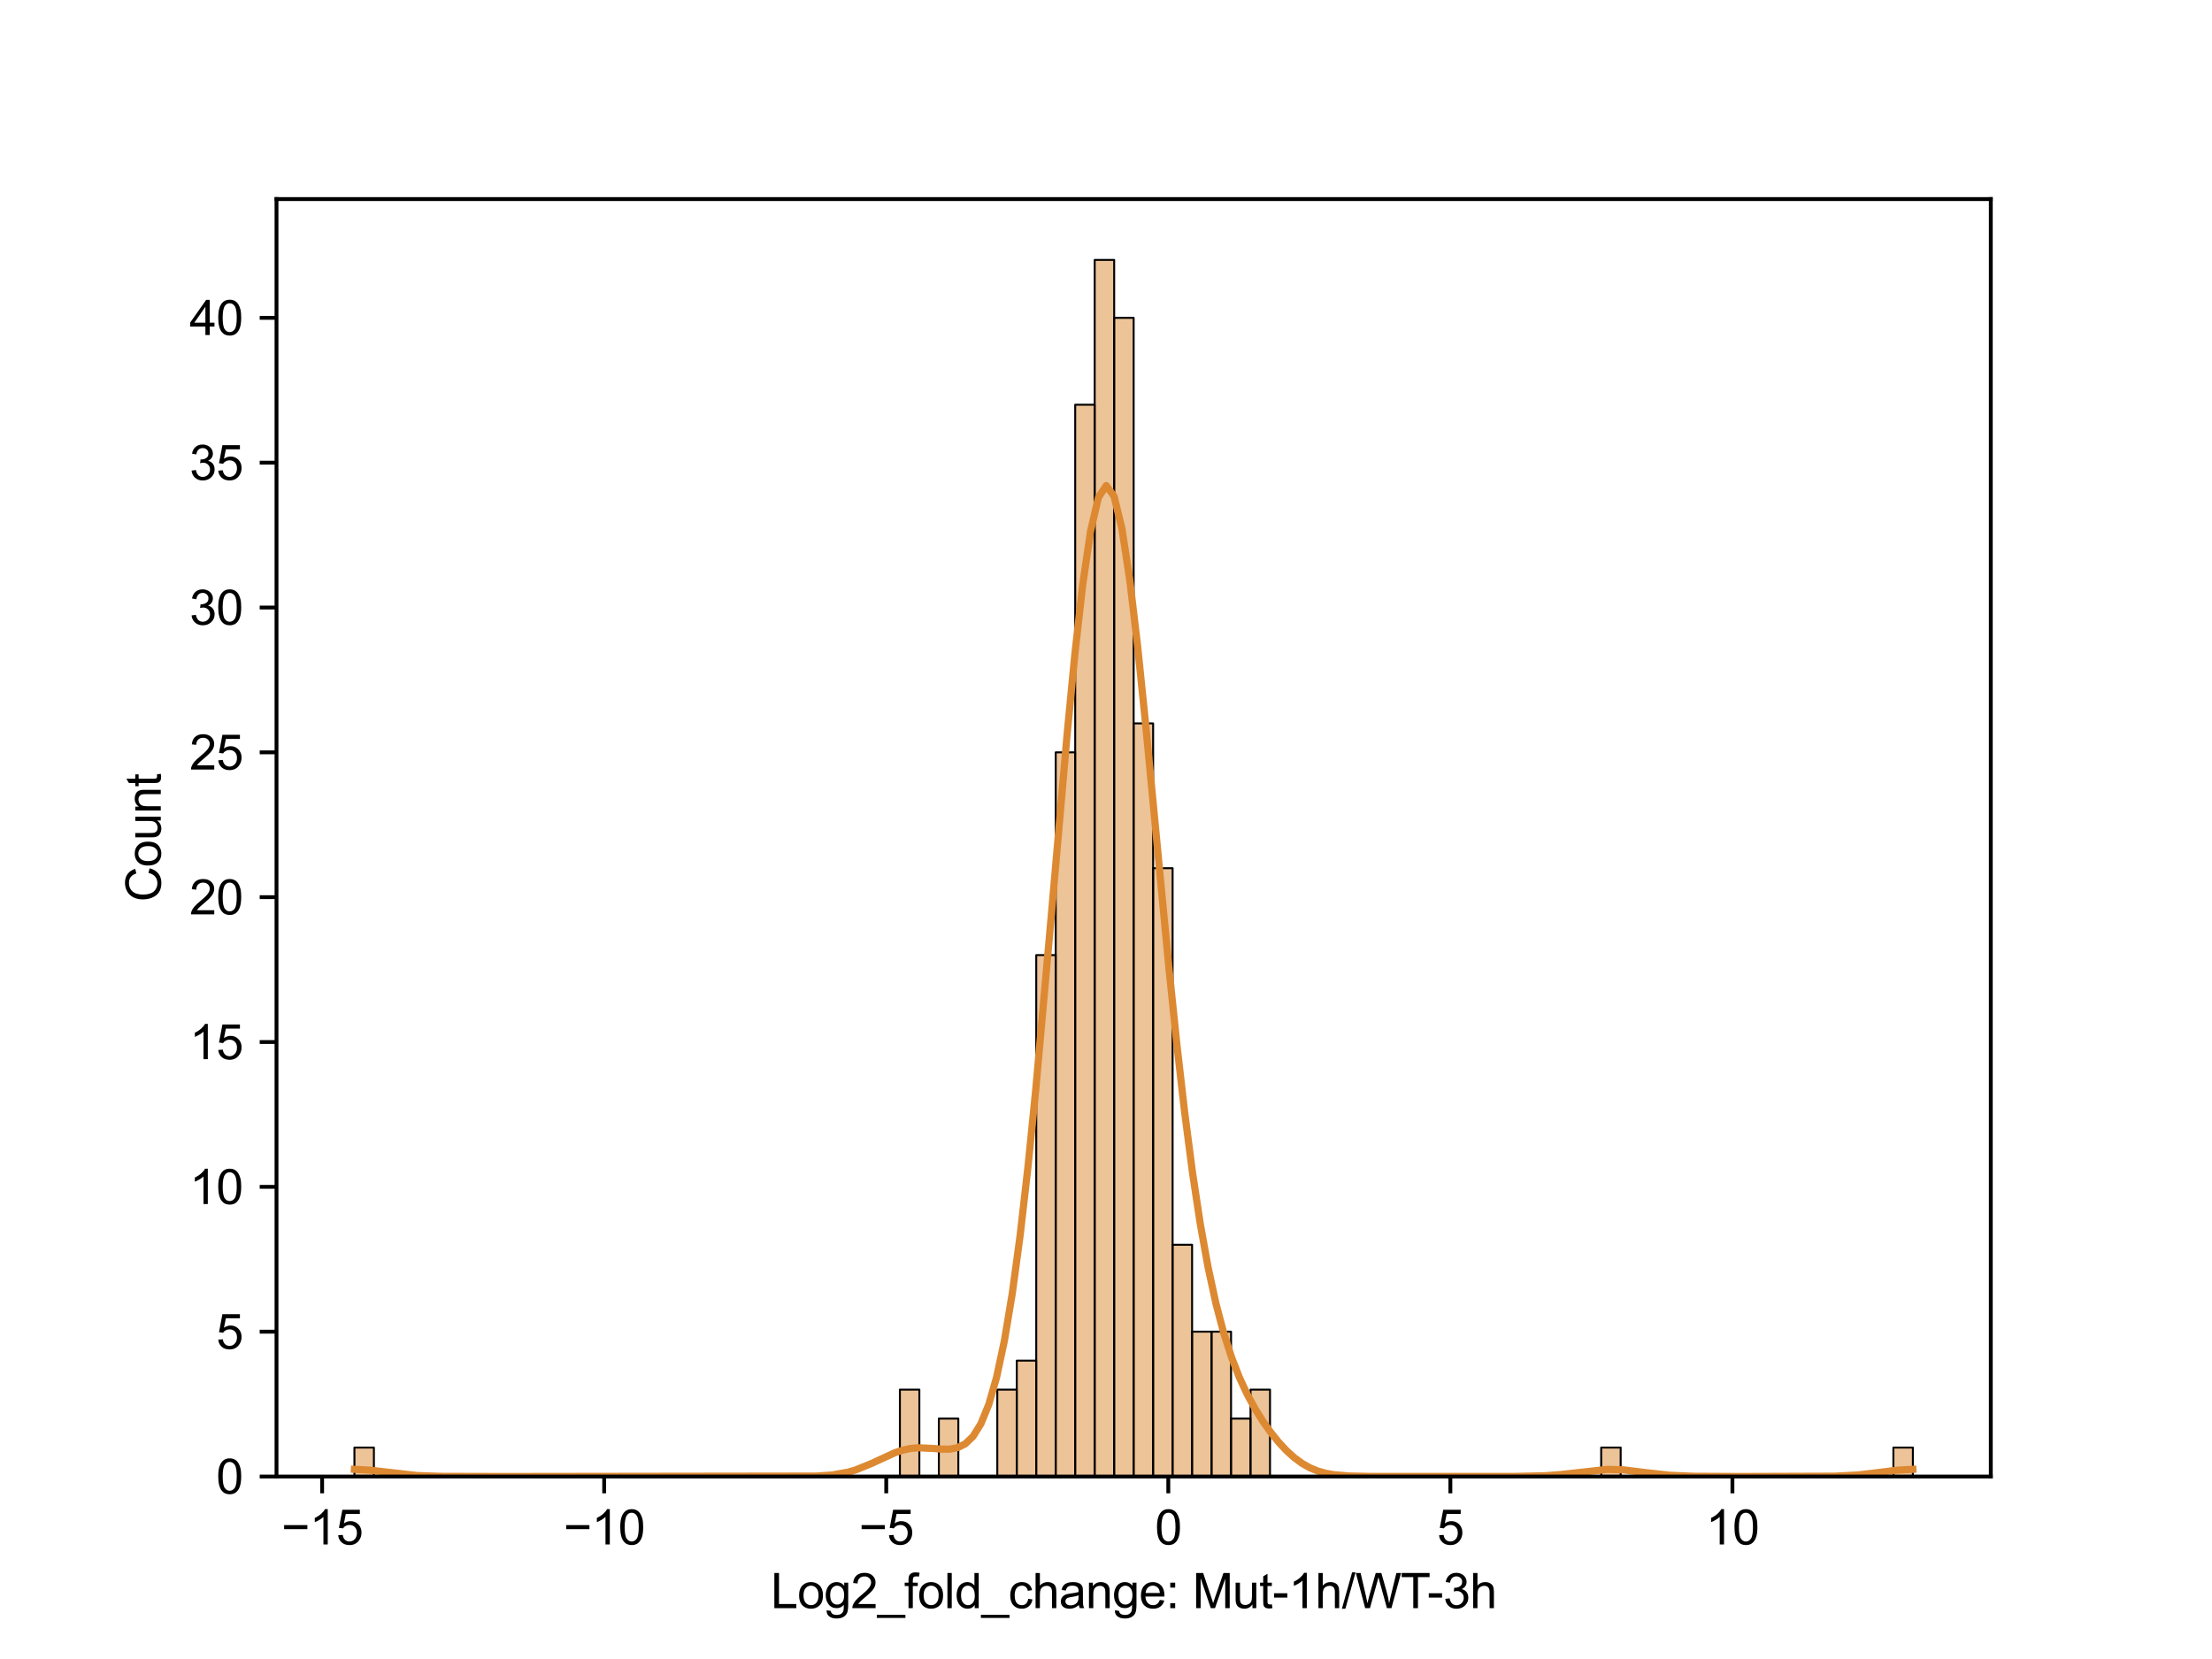 <?xml version="1.0" encoding="utf-8" standalone="no"?>
<!DOCTYPE svg PUBLIC "-//W3C//DTD SVG 1.1//EN"
  "http://www.w3.org/Graphics/SVG/1.1/DTD/svg11.dtd">
<svg xmlns:xlink="http://www.w3.org/1999/xlink" width="460.8pt" height="345.6pt" viewBox="0 0 460.8 345.6" xmlns="http://www.w3.org/2000/svg" version="1.1">
 <defs>
  <style type="text/css">*{stroke-linejoin: round; stroke-linecap: butt}</style>
 </defs>
 <g id="figure_1">
  <g id="patch_1">
   <path d="M 0 345.6 
L 460.8 345.6 
L 460.8 0 
L 0 0 
z
" style="fill: #ffffff"/>
  </g>
  <g id="axes_1">
   <g id="patch_2">
    <path d="M 57.6 307.584 
L 414.72 307.584 
L 414.72 41.472 
L 57.6 41.472 
z
" style="fill: #ffffff"/>
   </g>
   <g id="patch_3">
    <path d="M 73.833 307.584 
L 77.891 307.584 
L 77.891 301.55 
L 73.833 301.55 
z
" clip-path="url(#pa8aa62e152)" style="fill: #dc8932; fill-opacity: 0.5; stroke: #000000; stroke-width: 0.406; stroke-linejoin: miter"/>
   </g>
   <g id="patch_4">
    <path d="M 77.891 307.584 
L 81.949 307.584 
L 81.949 307.584 
L 77.891 307.584 
z
" clip-path="url(#pa8aa62e152)" style="fill: #dc8932; fill-opacity: 0.5; stroke: #000000; stroke-width: 0.406; stroke-linejoin: miter"/>
   </g>
   <g id="patch_5">
    <path d="M 81.949 307.584 
L 86.007 307.584 
L 86.007 307.584 
L 81.949 307.584 
z
" clip-path="url(#pa8aa62e152)" style="fill: #dc8932; fill-opacity: 0.5; stroke: #000000; stroke-width: 0.406; stroke-linejoin: miter"/>
   </g>
   <g id="patch_6">
    <path d="M 86.007 307.584 
L 90.065 307.584 
L 90.065 307.584 
L 86.007 307.584 
z
" clip-path="url(#pa8aa62e152)" style="fill: #dc8932; fill-opacity: 0.5; stroke: #000000; stroke-width: 0.406; stroke-linejoin: miter"/>
   </g>
   <g id="patch_7">
    <path d="M 90.065 307.584 
L 94.124 307.584 
L 94.124 307.584 
L 90.065 307.584 
z
" clip-path="url(#pa8aa62e152)" style="fill: #dc8932; fill-opacity: 0.5; stroke: #000000; stroke-width: 0.406; stroke-linejoin: miter"/>
   </g>
   <g id="patch_8">
    <path d="M 94.124 307.584 
L 98.182 307.584 
L 98.182 307.584 
L 94.124 307.584 
z
" clip-path="url(#pa8aa62e152)" style="fill: #dc8932; fill-opacity: 0.5; stroke: #000000; stroke-width: 0.406; stroke-linejoin: miter"/>
   </g>
   <g id="patch_9">
    <path d="M 98.182 307.584 
L 102.24 307.584 
L 102.24 307.584 
L 98.182 307.584 
z
" clip-path="url(#pa8aa62e152)" style="fill: #dc8932; fill-opacity: 0.5; stroke: #000000; stroke-width: 0.406; stroke-linejoin: miter"/>
   </g>
   <g id="patch_10">
    <path d="M 102.24 307.584 
L 106.298 307.584 
L 106.298 307.584 
L 102.24 307.584 
z
" clip-path="url(#pa8aa62e152)" style="fill: #dc8932; fill-opacity: 0.5; stroke: #000000; stroke-width: 0.406; stroke-linejoin: miter"/>
   </g>
   <g id="patch_11">
    <path d="M 106.298 307.584 
L 110.356 307.584 
L 110.356 307.584 
L 106.298 307.584 
z
" clip-path="url(#pa8aa62e152)" style="fill: #dc8932; fill-opacity: 0.5; stroke: #000000; stroke-width: 0.406; stroke-linejoin: miter"/>
   </g>
   <g id="patch_12">
    <path d="M 110.356 307.584 
L 114.415 307.584 
L 114.415 307.584 
L 110.356 307.584 
z
" clip-path="url(#pa8aa62e152)" style="fill: #dc8932; fill-opacity: 0.5; stroke: #000000; stroke-width: 0.406; stroke-linejoin: miter"/>
   </g>
   <g id="patch_13">
    <path d="M 114.415 307.584 
L 118.473 307.584 
L 118.473 307.584 
L 114.415 307.584 
z
" clip-path="url(#pa8aa62e152)" style="fill: #dc8932; fill-opacity: 0.5; stroke: #000000; stroke-width: 0.406; stroke-linejoin: miter"/>
   </g>
   <g id="patch_14">
    <path d="M 118.473 307.584 
L 122.531 307.584 
L 122.531 307.584 
L 118.473 307.584 
z
" clip-path="url(#pa8aa62e152)" style="fill: #dc8932; fill-opacity: 0.5; stroke: #000000; stroke-width: 0.406; stroke-linejoin: miter"/>
   </g>
   <g id="patch_15">
    <path d="M 122.531 307.584 
L 126.589 307.584 
L 126.589 307.584 
L 122.531 307.584 
z
" clip-path="url(#pa8aa62e152)" style="fill: #dc8932; fill-opacity: 0.5; stroke: #000000; stroke-width: 0.406; stroke-linejoin: miter"/>
   </g>
   <g id="patch_16">
    <path d="M 126.589 307.584 
L 130.647 307.584 
L 130.647 307.584 
L 126.589 307.584 
z
" clip-path="url(#pa8aa62e152)" style="fill: #dc8932; fill-opacity: 0.5; stroke: #000000; stroke-width: 0.406; stroke-linejoin: miter"/>
   </g>
   <g id="patch_17">
    <path d="M 130.647 307.584 
L 134.705 307.584 
L 134.705 307.584 
L 130.647 307.584 
z
" clip-path="url(#pa8aa62e152)" style="fill: #dc8932; fill-opacity: 0.5; stroke: #000000; stroke-width: 0.406; stroke-linejoin: miter"/>
   </g>
   <g id="patch_18">
    <path d="M 134.705 307.584 
L 138.764 307.584 
L 138.764 307.584 
L 134.705 307.584 
z
" clip-path="url(#pa8aa62e152)" style="fill: #dc8932; fill-opacity: 0.5; stroke: #000000; stroke-width: 0.406; stroke-linejoin: miter"/>
   </g>
   <g id="patch_19">
    <path d="M 138.764 307.584 
L 142.822 307.584 
L 142.822 307.584 
L 138.764 307.584 
z
" clip-path="url(#pa8aa62e152)" style="fill: #dc8932; fill-opacity: 0.5; stroke: #000000; stroke-width: 0.406; stroke-linejoin: miter"/>
   </g>
   <g id="patch_20">
    <path d="M 142.822 307.584 
L 146.88 307.584 
L 146.88 307.584 
L 142.822 307.584 
z
" clip-path="url(#pa8aa62e152)" style="fill: #dc8932; fill-opacity: 0.5; stroke: #000000; stroke-width: 0.406; stroke-linejoin: miter"/>
   </g>
   <g id="patch_21">
    <path d="M 146.88 307.584 
L 150.938 307.584 
L 150.938 307.584 
L 146.88 307.584 
z
" clip-path="url(#pa8aa62e152)" style="fill: #dc8932; fill-opacity: 0.5; stroke: #000000; stroke-width: 0.406; stroke-linejoin: miter"/>
   </g>
   <g id="patch_22">
    <path d="M 150.938 307.584 
L 154.996 307.584 
L 154.996 307.584 
L 150.938 307.584 
z
" clip-path="url(#pa8aa62e152)" style="fill: #dc8932; fill-opacity: 0.5; stroke: #000000; stroke-width: 0.406; stroke-linejoin: miter"/>
   </g>
   <g id="patch_23">
    <path d="M 154.996 307.584 
L 159.055 307.584 
L 159.055 307.584 
L 154.996 307.584 
z
" clip-path="url(#pa8aa62e152)" style="fill: #dc8932; fill-opacity: 0.5; stroke: #000000; stroke-width: 0.406; stroke-linejoin: miter"/>
   </g>
   <g id="patch_24">
    <path d="M 159.055 307.584 
L 163.113 307.584 
L 163.113 307.584 
L 159.055 307.584 
z
" clip-path="url(#pa8aa62e152)" style="fill: #dc8932; fill-opacity: 0.5; stroke: #000000; stroke-width: 0.406; stroke-linejoin: miter"/>
   </g>
   <g id="patch_25">
    <path d="M 163.113 307.584 
L 167.171 307.584 
L 167.171 307.584 
L 163.113 307.584 
z
" clip-path="url(#pa8aa62e152)" style="fill: #dc8932; fill-opacity: 0.5; stroke: #000000; stroke-width: 0.406; stroke-linejoin: miter"/>
   </g>
   <g id="patch_26">
    <path d="M 167.171 307.584 
L 171.229 307.584 
L 171.229 307.584 
L 167.171 307.584 
z
" clip-path="url(#pa8aa62e152)" style="fill: #dc8932; fill-opacity: 0.5; stroke: #000000; stroke-width: 0.406; stroke-linejoin: miter"/>
   </g>
   <g id="patch_27">
    <path d="M 171.229 307.584 
L 175.287 307.584 
L 175.287 307.584 
L 171.229 307.584 
z
" clip-path="url(#pa8aa62e152)" style="fill: #dc8932; fill-opacity: 0.5; stroke: #000000; stroke-width: 0.406; stroke-linejoin: miter"/>
   </g>
   <g id="patch_28">
    <path d="M 175.287 307.584 
L 179.345 307.584 
L 179.345 307.584 
L 175.287 307.584 
z
" clip-path="url(#pa8aa62e152)" style="fill: #dc8932; fill-opacity: 0.5; stroke: #000000; stroke-width: 0.406; stroke-linejoin: miter"/>
   </g>
   <g id="patch_29">
    <path d="M 179.345 307.584 
L 183.404 307.584 
L 183.404 307.584 
L 179.345 307.584 
z
" clip-path="url(#pa8aa62e152)" style="fill: #dc8932; fill-opacity: 0.5; stroke: #000000; stroke-width: 0.406; stroke-linejoin: miter"/>
   </g>
   <g id="patch_30">
    <path d="M 183.404 307.584 
L 187.462 307.584 
L 187.462 307.584 
L 183.404 307.584 
z
" clip-path="url(#pa8aa62e152)" style="fill: #dc8932; fill-opacity: 0.5; stroke: #000000; stroke-width: 0.406; stroke-linejoin: miter"/>
   </g>
   <g id="patch_31">
    <path d="M 187.462 307.584 
L 191.52 307.584 
L 191.52 289.481 
L 187.462 289.481 
z
" clip-path="url(#pa8aa62e152)" style="fill: #dc8932; fill-opacity: 0.5; stroke: #000000; stroke-width: 0.406; stroke-linejoin: miter"/>
   </g>
   <g id="patch_32">
    <path d="M 191.52 307.584 
L 195.578 307.584 
L 195.578 307.584 
L 191.52 307.584 
z
" clip-path="url(#pa8aa62e152)" style="fill: #dc8932; fill-opacity: 0.5; stroke: #000000; stroke-width: 0.406; stroke-linejoin: miter"/>
   </g>
   <g id="patch_33">
    <path d="M 195.578 307.584 
L 199.636 307.584 
L 199.636 295.515 
L 195.578 295.515 
z
" clip-path="url(#pa8aa62e152)" style="fill: #dc8932; fill-opacity: 0.5; stroke: #000000; stroke-width: 0.406; stroke-linejoin: miter"/>
   </g>
   <g id="patch_34">
    <path d="M 199.636 307.584 
L 203.695 307.584 
L 203.695 307.584 
L 199.636 307.584 
z
" clip-path="url(#pa8aa62e152)" style="fill: #dc8932; fill-opacity: 0.5; stroke: #000000; stroke-width: 0.406; stroke-linejoin: miter"/>
   </g>
   <g id="patch_35">
    <path d="M 203.695 307.584 
L 207.753 307.584 
L 207.753 307.584 
L 203.695 307.584 
z
" clip-path="url(#pa8aa62e152)" style="fill: #dc8932; fill-opacity: 0.5; stroke: #000000; stroke-width: 0.406; stroke-linejoin: miter"/>
   </g>
   <g id="patch_36">
    <path d="M 207.753 307.584 
L 211.811 307.584 
L 211.811 289.481 
L 207.753 289.481 
z
" clip-path="url(#pa8aa62e152)" style="fill: #dc8932; fill-opacity: 0.5; stroke: #000000; stroke-width: 0.406; stroke-linejoin: miter"/>
   </g>
   <g id="patch_37">
    <path d="M 211.811 307.584 
L 215.869 307.584 
L 215.869 283.447 
L 211.811 283.447 
z
" clip-path="url(#pa8aa62e152)" style="fill: #dc8932; fill-opacity: 0.5; stroke: #000000; stroke-width: 0.406; stroke-linejoin: miter"/>
   </g>
   <g id="patch_38">
    <path d="M 215.869 307.584 
L 219.927 307.584 
L 219.927 198.967 
L 215.869 198.967 
z
" clip-path="url(#pa8aa62e152)" style="fill: #dc8932; fill-opacity: 0.5; stroke: #000000; stroke-width: 0.406; stroke-linejoin: miter"/>
   </g>
   <g id="patch_39">
    <path d="M 219.927 307.584 
L 223.985 307.584 
L 223.985 156.727 
L 219.927 156.727 
z
" clip-path="url(#pa8aa62e152)" style="fill: #dc8932; fill-opacity: 0.5; stroke: #000000; stroke-width: 0.406; stroke-linejoin: miter"/>
   </g>
   <g id="patch_40">
    <path d="M 223.985 307.584 
L 228.044 307.584 
L 228.044 84.315 
L 223.985 84.315 
z
" clip-path="url(#pa8aa62e152)" style="fill: #dc8932; fill-opacity: 0.5; stroke: #000000; stroke-width: 0.406; stroke-linejoin: miter"/>
   </g>
   <g id="patch_41">
    <path d="M 228.044 307.584 
L 232.102 307.584 
L 232.102 54.144 
L 228.044 54.144 
z
" clip-path="url(#pa8aa62e152)" style="fill: #dc8932; fill-opacity: 0.5; stroke: #000000; stroke-width: 0.406; stroke-linejoin: miter"/>
   </g>
   <g id="patch_42">
    <path d="M 232.102 307.584 
L 236.16 307.584 
L 236.16 66.213 
L 232.102 66.213 
z
" clip-path="url(#pa8aa62e152)" style="fill: #dc8932; fill-opacity: 0.5; stroke: #000000; stroke-width: 0.406; stroke-linejoin: miter"/>
   </g>
   <g id="patch_43">
    <path d="M 236.16 307.584 
L 240.218 307.584 
L 240.218 150.693 
L 236.16 150.693 
z
" clip-path="url(#pa8aa62e152)" style="fill: #dc8932; fill-opacity: 0.5; stroke: #000000; stroke-width: 0.406; stroke-linejoin: miter"/>
   </g>
   <g id="patch_44">
    <path d="M 240.218 307.584 
L 244.276 307.584 
L 244.276 180.864 
L 240.218 180.864 
z
" clip-path="url(#pa8aa62e152)" style="fill: #dc8932; fill-opacity: 0.5; stroke: #000000; stroke-width: 0.406; stroke-linejoin: miter"/>
   </g>
   <g id="patch_45">
    <path d="M 244.276 307.584 
L 248.335 307.584 
L 248.335 259.31 
L 244.276 259.31 
z
" clip-path="url(#pa8aa62e152)" style="fill: #dc8932; fill-opacity: 0.5; stroke: #000000; stroke-width: 0.406; stroke-linejoin: miter"/>
   </g>
   <g id="patch_46">
    <path d="M 248.335 307.584 
L 252.393 307.584 
L 252.393 277.413 
L 248.335 277.413 
z
" clip-path="url(#pa8aa62e152)" style="fill: #dc8932; fill-opacity: 0.5; stroke: #000000; stroke-width: 0.406; stroke-linejoin: miter"/>
   </g>
   <g id="patch_47">
    <path d="M 252.393 307.584 
L 256.451 307.584 
L 256.451 277.413 
L 252.393 277.413 
z
" clip-path="url(#pa8aa62e152)" style="fill: #dc8932; fill-opacity: 0.5; stroke: #000000; stroke-width: 0.406; stroke-linejoin: miter"/>
   </g>
   <g id="patch_48">
    <path d="M 256.451 307.584 
L 260.509 307.584 
L 260.509 295.515 
L 256.451 295.515 
z
" clip-path="url(#pa8aa62e152)" style="fill: #dc8932; fill-opacity: 0.5; stroke: #000000; stroke-width: 0.406; stroke-linejoin: miter"/>
   </g>
   <g id="patch_49">
    <path d="M 260.509 307.584 
L 264.567 307.584 
L 264.567 289.481 
L 260.509 289.481 
z
" clip-path="url(#pa8aa62e152)" style="fill: #dc8932; fill-opacity: 0.5; stroke: #000000; stroke-width: 0.406; stroke-linejoin: miter"/>
   </g>
   <g id="patch_50">
    <path d="M 264.567 307.584 
L 268.625 307.584 
L 268.625 307.584 
L 264.567 307.584 
z
" clip-path="url(#pa8aa62e152)" style="fill: #dc8932; fill-opacity: 0.5; stroke: #000000; stroke-width: 0.406; stroke-linejoin: miter"/>
   </g>
   <g id="patch_51">
    <path d="M 268.625 307.584 
L 272.684 307.584 
L 272.684 307.584 
L 268.625 307.584 
z
" clip-path="url(#pa8aa62e152)" style="fill: #dc8932; fill-opacity: 0.5; stroke: #000000; stroke-width: 0.406; stroke-linejoin: miter"/>
   </g>
   <g id="patch_52">
    <path d="M 272.684 307.584 
L 276.742 307.584 
L 276.742 307.584 
L 272.684 307.584 
z
" clip-path="url(#pa8aa62e152)" style="fill: #dc8932; fill-opacity: 0.5; stroke: #000000; stroke-width: 0.406; stroke-linejoin: miter"/>
   </g>
   <g id="patch_53">
    <path d="M 276.742 307.584 
L 280.8 307.584 
L 280.8 307.584 
L 276.742 307.584 
z
" clip-path="url(#pa8aa62e152)" style="fill: #dc8932; fill-opacity: 0.5; stroke: #000000; stroke-width: 0.406; stroke-linejoin: miter"/>
   </g>
   <g id="patch_54">
    <path d="M 280.8 307.584 
L 284.858 307.584 
L 284.858 307.584 
L 280.8 307.584 
z
" clip-path="url(#pa8aa62e152)" style="fill: #dc8932; fill-opacity: 0.5; stroke: #000000; stroke-width: 0.406; stroke-linejoin: miter"/>
   </g>
   <g id="patch_55">
    <path d="M 284.858 307.584 
L 288.916 307.584 
L 288.916 307.584 
L 284.858 307.584 
z
" clip-path="url(#pa8aa62e152)" style="fill: #dc8932; fill-opacity: 0.5; stroke: #000000; stroke-width: 0.406; stroke-linejoin: miter"/>
   </g>
   <g id="patch_56">
    <path d="M 288.916 307.584 
L 292.975 307.584 
L 292.975 307.584 
L 288.916 307.584 
z
" clip-path="url(#pa8aa62e152)" style="fill: #dc8932; fill-opacity: 0.5; stroke: #000000; stroke-width: 0.406; stroke-linejoin: miter"/>
   </g>
   <g id="patch_57">
    <path d="M 292.975 307.584 
L 297.033 307.584 
L 297.033 307.584 
L 292.975 307.584 
z
" clip-path="url(#pa8aa62e152)" style="fill: #dc8932; fill-opacity: 0.5; stroke: #000000; stroke-width: 0.406; stroke-linejoin: miter"/>
   </g>
   <g id="patch_58">
    <path d="M 297.033 307.584 
L 301.091 307.584 
L 301.091 307.584 
L 297.033 307.584 
z
" clip-path="url(#pa8aa62e152)" style="fill: #dc8932; fill-opacity: 0.5; stroke: #000000; stroke-width: 0.406; stroke-linejoin: miter"/>
   </g>
   <g id="patch_59">
    <path d="M 301.091 307.584 
L 305.149 307.584 
L 305.149 307.584 
L 301.091 307.584 
z
" clip-path="url(#pa8aa62e152)" style="fill: #dc8932; fill-opacity: 0.5; stroke: #000000; stroke-width: 0.406; stroke-linejoin: miter"/>
   </g>
   <g id="patch_60">
    <path d="M 305.149 307.584 
L 309.207 307.584 
L 309.207 307.584 
L 305.149 307.584 
z
" clip-path="url(#pa8aa62e152)" style="fill: #dc8932; fill-opacity: 0.5; stroke: #000000; stroke-width: 0.406; stroke-linejoin: miter"/>
   </g>
   <g id="patch_61">
    <path d="M 309.207 307.584 
L 313.265 307.584 
L 313.265 307.584 
L 309.207 307.584 
z
" clip-path="url(#pa8aa62e152)" style="fill: #dc8932; fill-opacity: 0.5; stroke: #000000; stroke-width: 0.406; stroke-linejoin: miter"/>
   </g>
   <g id="patch_62">
    <path d="M 313.265 307.584 
L 317.324 307.584 
L 317.324 307.584 
L 313.265 307.584 
z
" clip-path="url(#pa8aa62e152)" style="fill: #dc8932; fill-opacity: 0.5; stroke: #000000; stroke-width: 0.406; stroke-linejoin: miter"/>
   </g>
   <g id="patch_63">
    <path d="M 317.324 307.584 
L 321.382 307.584 
L 321.382 307.584 
L 317.324 307.584 
z
" clip-path="url(#pa8aa62e152)" style="fill: #dc8932; fill-opacity: 0.5; stroke: #000000; stroke-width: 0.406; stroke-linejoin: miter"/>
   </g>
   <g id="patch_64">
    <path d="M 321.382 307.584 
L 325.44 307.584 
L 325.44 307.584 
L 321.382 307.584 
z
" clip-path="url(#pa8aa62e152)" style="fill: #dc8932; fill-opacity: 0.5; stroke: #000000; stroke-width: 0.406; stroke-linejoin: miter"/>
   </g>
   <g id="patch_65">
    <path d="M 325.44 307.584 
L 329.498 307.584 
L 329.498 307.584 
L 325.44 307.584 
z
" clip-path="url(#pa8aa62e152)" style="fill: #dc8932; fill-opacity: 0.5; stroke: #000000; stroke-width: 0.406; stroke-linejoin: miter"/>
   </g>
   <g id="patch_66">
    <path d="M 329.498 307.584 
L 333.556 307.584 
L 333.556 307.584 
L 329.498 307.584 
z
" clip-path="url(#pa8aa62e152)" style="fill: #dc8932; fill-opacity: 0.5; stroke: #000000; stroke-width: 0.406; stroke-linejoin: miter"/>
   </g>
   <g id="patch_67">
    <path d="M 333.556 307.584 
L 337.615 307.584 
L 337.615 301.55 
L 333.556 301.55 
z
" clip-path="url(#pa8aa62e152)" style="fill: #dc8932; fill-opacity: 0.5; stroke: #000000; stroke-width: 0.406; stroke-linejoin: miter"/>
   </g>
   <g id="patch_68">
    <path d="M 337.615 307.584 
L 341.673 307.584 
L 341.673 307.584 
L 337.615 307.584 
z
" clip-path="url(#pa8aa62e152)" style="fill: #dc8932; fill-opacity: 0.5; stroke: #000000; stroke-width: 0.406; stroke-linejoin: miter"/>
   </g>
   <g id="patch_69">
    <path d="M 341.673 307.584 
L 345.731 307.584 
L 345.731 307.584 
L 341.673 307.584 
z
" clip-path="url(#pa8aa62e152)" style="fill: #dc8932; fill-opacity: 0.5; stroke: #000000; stroke-width: 0.406; stroke-linejoin: miter"/>
   </g>
   <g id="patch_70">
    <path d="M 345.731 307.584 
L 349.789 307.584 
L 349.789 307.584 
L 345.731 307.584 
z
" clip-path="url(#pa8aa62e152)" style="fill: #dc8932; fill-opacity: 0.5; stroke: #000000; stroke-width: 0.406; stroke-linejoin: miter"/>
   </g>
   <g id="patch_71">
    <path d="M 349.789 307.584 
L 353.847 307.584 
L 353.847 307.584 
L 349.789 307.584 
z
" clip-path="url(#pa8aa62e152)" style="fill: #dc8932; fill-opacity: 0.5; stroke: #000000; stroke-width: 0.406; stroke-linejoin: miter"/>
   </g>
   <g id="patch_72">
    <path d="M 353.847 307.584 
L 357.905 307.584 
L 357.905 307.584 
L 353.847 307.584 
z
" clip-path="url(#pa8aa62e152)" style="fill: #dc8932; fill-opacity: 0.5; stroke: #000000; stroke-width: 0.406; stroke-linejoin: miter"/>
   </g>
   <g id="patch_73">
    <path d="M 357.905 307.584 
L 361.964 307.584 
L 361.964 307.584 
L 357.905 307.584 
z
" clip-path="url(#pa8aa62e152)" style="fill: #dc8932; fill-opacity: 0.5; stroke: #000000; stroke-width: 0.406; stroke-linejoin: miter"/>
   </g>
   <g id="patch_74">
    <path d="M 361.964 307.584 
L 366.022 307.584 
L 366.022 307.584 
L 361.964 307.584 
z
" clip-path="url(#pa8aa62e152)" style="fill: #dc8932; fill-opacity: 0.5; stroke: #000000; stroke-width: 0.406; stroke-linejoin: miter"/>
   </g>
   <g id="patch_75">
    <path d="M 366.022 307.584 
L 370.08 307.584 
L 370.08 307.584 
L 366.022 307.584 
z
" clip-path="url(#pa8aa62e152)" style="fill: #dc8932; fill-opacity: 0.5; stroke: #000000; stroke-width: 0.406; stroke-linejoin: miter"/>
   </g>
   <g id="patch_76">
    <path d="M 370.08 307.584 
L 374.138 307.584 
L 374.138 307.584 
L 370.08 307.584 
z
" clip-path="url(#pa8aa62e152)" style="fill: #dc8932; fill-opacity: 0.5; stroke: #000000; stroke-width: 0.406; stroke-linejoin: miter"/>
   </g>
   <g id="patch_77">
    <path d="M 374.138 307.584 
L 378.196 307.584 
L 378.196 307.584 
L 374.138 307.584 
z
" clip-path="url(#pa8aa62e152)" style="fill: #dc8932; fill-opacity: 0.5; stroke: #000000; stroke-width: 0.406; stroke-linejoin: miter"/>
   </g>
   <g id="patch_78">
    <path d="M 378.196 307.584 
L 382.255 307.584 
L 382.255 307.584 
L 378.196 307.584 
z
" clip-path="url(#pa8aa62e152)" style="fill: #dc8932; fill-opacity: 0.5; stroke: #000000; stroke-width: 0.406; stroke-linejoin: miter"/>
   </g>
   <g id="patch_79">
    <path d="M 382.255 307.584 
L 386.313 307.584 
L 386.313 307.584 
L 382.255 307.584 
z
" clip-path="url(#pa8aa62e152)" style="fill: #dc8932; fill-opacity: 0.5; stroke: #000000; stroke-width: 0.406; stroke-linejoin: miter"/>
   </g>
   <g id="patch_80">
    <path d="M 386.313 307.584 
L 390.371 307.584 
L 390.371 307.584 
L 386.313 307.584 
z
" clip-path="url(#pa8aa62e152)" style="fill: #dc8932; fill-opacity: 0.5; stroke: #000000; stroke-width: 0.406; stroke-linejoin: miter"/>
   </g>
   <g id="patch_81">
    <path d="M 390.371 307.584 
L 394.429 307.584 
L 394.429 307.584 
L 390.371 307.584 
z
" clip-path="url(#pa8aa62e152)" style="fill: #dc8932; fill-opacity: 0.5; stroke: #000000; stroke-width: 0.406; stroke-linejoin: miter"/>
   </g>
   <g id="patch_82">
    <path d="M 394.429 307.584 
L 398.487 307.584 
L 398.487 301.55 
L 394.429 301.55 
z
" clip-path="url(#pa8aa62e152)" style="fill: #dc8932; fill-opacity: 0.5; stroke: #000000; stroke-width: 0.406; stroke-linejoin: miter"/>
   </g>
   <g id="matplotlib.axis_1">
    <g id="xtick_1">
     <g id="line2d_1">
      <defs>
       <path id="mb074e8fc54" d="M 0 0 
L 0 3.5 
" style="stroke: #000000; stroke-width: 0.8"/>
      </defs>
      <g>
       <use xlink:href="#mb074e8fc54" x="67.103" y="307.584" style="stroke: #000000; stroke-width: 0.8"/>
      </g>
     </g>
     <g id="text_1">
      <!-- −15 -->
      <g transform="translate(58.622 321.742) scale(0.1 -0.1)">
       <defs>
        <path id="ArialMT-2212" d="M 3381 1997 
L 356 1997 
L 356 2522 
L 3381 2522 
L 3381 1997 
z
" transform="scale(0.016)"/>
        <path id="ArialMT-31" d="M 2384 0 
L 1822 0 
L 1822 3584 
Q 1619 3391 1289 3197 
Q 959 3003 697 2906 
L 697 3450 
Q 1169 3672 1522 3987 
Q 1875 4303 2022 4600 
L 2384 4600 
L 2384 0 
z
" transform="scale(0.016)"/>
        <path id="ArialMT-35" d="M 266 1200 
L 856 1250 
Q 922 819 1161 601 
Q 1400 384 1738 384 
Q 2144 384 2425 690 
Q 2706 997 2706 1503 
Q 2706 1984 2436 2262 
Q 2166 2541 1728 2541 
Q 1456 2541 1237 2417 
Q 1019 2294 894 2097 
L 366 2166 
L 809 4519 
L 3088 4519 
L 3088 3981 
L 1259 3981 
L 1013 2750 
Q 1425 3038 1878 3038 
Q 2478 3038 2890 2622 
Q 3303 2206 3303 1553 
Q 3303 931 2941 478 
Q 2500 -78 1738 -78 
Q 1113 -78 717 272 
Q 322 622 266 1200 
z
" transform="scale(0.016)"/>
       </defs>
       <use xlink:href="#ArialMT-2212"/>
       <use xlink:href="#ArialMT-31" x="58.398"/>
       <use xlink:href="#ArialMT-35" x="114.014"/>
      </g>
     </g>
    </g>
    <g id="xtick_2">
     <g id="line2d_2">
      <g>
       <use xlink:href="#mb074e8fc54" x="125.862" y="307.584" style="stroke: #000000; stroke-width: 0.8"/>
      </g>
     </g>
     <g id="text_2">
      <!-- −10 -->
      <g transform="translate(117.38 321.742) scale(0.1 -0.1)">
       <defs>
        <path id="ArialMT-30" d="M 266 2259 
Q 266 3072 433 3567 
Q 600 4063 929 4331 
Q 1259 4600 1759 4600 
Q 2128 4600 2406 4451 
Q 2684 4303 2865 4023 
Q 3047 3744 3150 3342 
Q 3253 2941 3253 2259 
Q 3253 1453 3087 958 
Q 2922 463 2592 192 
Q 2263 -78 1759 -78 
Q 1097 -78 719 397 
Q 266 969 266 2259 
z
M 844 2259 
Q 844 1131 1108 757 
Q 1372 384 1759 384 
Q 2147 384 2411 759 
Q 2675 1134 2675 2259 
Q 2675 3391 2411 3762 
Q 2147 4134 1753 4134 
Q 1366 4134 1134 3806 
Q 844 3388 844 2259 
z
" transform="scale(0.016)"/>
       </defs>
       <use xlink:href="#ArialMT-2212"/>
       <use xlink:href="#ArialMT-31" x="58.398"/>
       <use xlink:href="#ArialMT-30" x="114.014"/>
      </g>
     </g>
    </g>
    <g id="xtick_3">
     <g id="line2d_3">
      <g>
       <use xlink:href="#mb074e8fc54" x="184.62" y="307.584" style="stroke: #000000; stroke-width: 0.8"/>
      </g>
     </g>
     <g id="text_3">
      <!-- −5 -->
      <g transform="translate(178.919 321.742) scale(0.1 -0.1)">
       <use xlink:href="#ArialMT-2212"/>
       <use xlink:href="#ArialMT-35" x="58.398"/>
      </g>
     </g>
    </g>
    <g id="xtick_4">
     <g id="line2d_4">
      <g>
       <use xlink:href="#mb074e8fc54" x="243.378" y="307.584" style="stroke: #000000; stroke-width: 0.8"/>
      </g>
     </g>
     <g id="text_4">
      <!-- 0 -->
      <g transform="translate(240.598 321.742) scale(0.1 -0.1)">
       <use xlink:href="#ArialMT-30"/>
      </g>
     </g>
    </g>
    <g id="xtick_5">
     <g id="line2d_5">
      <g>
       <use xlink:href="#mb074e8fc54" x="302.137" y="307.584" style="stroke: #000000; stroke-width: 0.8"/>
      </g>
     </g>
     <g id="text_5">
      <!-- 5 -->
      <g transform="translate(299.356 321.742) scale(0.1 -0.1)">
       <use xlink:href="#ArialMT-35"/>
      </g>
     </g>
    </g>
    <g id="xtick_6">
     <g id="line2d_6">
      <g>
       <use xlink:href="#mb074e8fc54" x="360.895" y="307.584" style="stroke: #000000; stroke-width: 0.8"/>
      </g>
     </g>
     <g id="text_6">
      <!-- 10 -->
      <g transform="translate(355.334 321.742) scale(0.1 -0.1)">
       <use xlink:href="#ArialMT-31"/>
       <use xlink:href="#ArialMT-30" x="55.615"/>
      </g>
     </g>
    </g>
    <g id="text_7">
     <!-- Log2_fold_change: Mut-1h/WT-3h -->
     <g transform="translate(160.562 335.009) scale(0.1 -0.1)">
      <defs>
       <path id="ArialMT-4c" d="M 469 0 
L 469 4581 
L 1075 4581 
L 1075 541 
L 3331 541 
L 3331 0 
L 469 0 
z
" transform="scale(0.016)"/>
       <path id="ArialMT-6f" d="M 213 1659 
Q 213 2581 725 3025 
Q 1153 3394 1769 3394 
Q 2453 3394 2887 2945 
Q 3322 2497 3322 1706 
Q 3322 1066 3130 698 
Q 2938 331 2570 128 
Q 2203 -75 1769 -75 
Q 1072 -75 642 372 
Q 213 819 213 1659 
z
M 791 1659 
Q 791 1022 1069 705 
Q 1347 388 1769 388 
Q 2188 388 2466 706 
Q 2744 1025 2744 1678 
Q 2744 2294 2464 2611 
Q 2184 2928 1769 2928 
Q 1347 2928 1069 2612 
Q 791 2297 791 1659 
z
" transform="scale(0.016)"/>
       <path id="ArialMT-67" d="M 319 -275 
L 866 -356 
Q 900 -609 1056 -725 
Q 1266 -881 1628 -881 
Q 2019 -881 2231 -725 
Q 2444 -569 2519 -288 
Q 2563 -116 2559 434 
Q 2191 0 1641 0 
Q 956 0 581 494 
Q 206 988 206 1678 
Q 206 2153 378 2554 
Q 550 2956 876 3175 
Q 1203 3394 1644 3394 
Q 2231 3394 2613 2919 
L 2613 3319 
L 3131 3319 
L 3131 450 
Q 3131 -325 2973 -648 
Q 2816 -972 2473 -1159 
Q 2131 -1347 1631 -1347 
Q 1038 -1347 672 -1080 
Q 306 -813 319 -275 
z
M 784 1719 
Q 784 1066 1043 766 
Q 1303 466 1694 466 
Q 2081 466 2343 764 
Q 2606 1063 2606 1700 
Q 2606 2309 2336 2618 
Q 2066 2928 1684 2928 
Q 1309 2928 1046 2623 
Q 784 2319 784 1719 
z
" transform="scale(0.016)"/>
       <path id="ArialMT-32" d="M 3222 541 
L 3222 0 
L 194 0 
Q 188 203 259 391 
Q 375 700 629 1000 
Q 884 1300 1366 1694 
Q 2113 2306 2375 2664 
Q 2638 3022 2638 3341 
Q 2638 3675 2398 3904 
Q 2159 4134 1775 4134 
Q 1369 4134 1125 3890 
Q 881 3647 878 3216 
L 300 3275 
Q 359 3922 746 4261 
Q 1134 4600 1788 4600 
Q 2447 4600 2831 4234 
Q 3216 3869 3216 3328 
Q 3216 3053 3103 2787 
Q 2991 2522 2730 2228 
Q 2469 1934 1863 1422 
Q 1356 997 1212 845 
Q 1069 694 975 541 
L 3222 541 
z
" transform="scale(0.016)"/>
       <path id="ArialMT-5f" d="M -97 -1272 
L -97 -866 
L 3631 -866 
L 3631 -1272 
L -97 -1272 
z
" transform="scale(0.016)"/>
       <path id="ArialMT-66" d="M 556 0 
L 556 2881 
L 59 2881 
L 59 3319 
L 556 3319 
L 556 3672 
Q 556 4006 616 4169 
Q 697 4388 901 4523 
Q 1106 4659 1475 4659 
Q 1713 4659 2000 4603 
L 1916 4113 
Q 1741 4144 1584 4144 
Q 1328 4144 1222 4034 
Q 1116 3925 1116 3625 
L 1116 3319 
L 1763 3319 
L 1763 2881 
L 1116 2881 
L 1116 0 
L 556 0 
z
" transform="scale(0.016)"/>
       <path id="ArialMT-6c" d="M 409 0 
L 409 4581 
L 972 4581 
L 972 0 
L 409 0 
z
" transform="scale(0.016)"/>
       <path id="ArialMT-64" d="M 2575 0 
L 2575 419 
Q 2259 -75 1647 -75 
Q 1250 -75 917 144 
Q 584 363 401 755 
Q 219 1147 219 1656 
Q 219 2153 384 2558 
Q 550 2963 881 3178 
Q 1213 3394 1622 3394 
Q 1922 3394 2156 3267 
Q 2391 3141 2538 2938 
L 2538 4581 
L 3097 4581 
L 3097 0 
L 2575 0 
z
M 797 1656 
Q 797 1019 1065 703 
Q 1334 388 1700 388 
Q 2069 388 2326 689 
Q 2584 991 2584 1609 
Q 2584 2291 2321 2609 
Q 2059 2928 1675 2928 
Q 1300 2928 1048 2622 
Q 797 2316 797 1656 
z
" transform="scale(0.016)"/>
       <path id="ArialMT-63" d="M 2588 1216 
L 3141 1144 
Q 3050 572 2676 248 
Q 2303 -75 1759 -75 
Q 1078 -75 664 370 
Q 250 816 250 1647 
Q 250 2184 428 2587 
Q 606 2991 970 3192 
Q 1334 3394 1763 3394 
Q 2303 3394 2647 3120 
Q 2991 2847 3088 2344 
L 2541 2259 
Q 2463 2594 2264 2762 
Q 2066 2931 1784 2931 
Q 1359 2931 1093 2626 
Q 828 2322 828 1663 
Q 828 994 1084 691 
Q 1341 388 1753 388 
Q 2084 388 2306 591 
Q 2528 794 2588 1216 
z
" transform="scale(0.016)"/>
       <path id="ArialMT-68" d="M 422 0 
L 422 4581 
L 984 4581 
L 984 2938 
Q 1378 3394 1978 3394 
Q 2347 3394 2619 3248 
Q 2891 3103 3008 2847 
Q 3125 2591 3125 2103 
L 3125 0 
L 2563 0 
L 2563 2103 
Q 2563 2525 2380 2717 
Q 2197 2909 1863 2909 
Q 1613 2909 1392 2779 
Q 1172 2650 1078 2428 
Q 984 2206 984 1816 
L 984 0 
L 422 0 
z
" transform="scale(0.016)"/>
       <path id="ArialMT-61" d="M 2588 409 
Q 2275 144 1986 34 
Q 1697 -75 1366 -75 
Q 819 -75 525 192 
Q 231 459 231 875 
Q 231 1119 342 1320 
Q 453 1522 633 1644 
Q 813 1766 1038 1828 
Q 1203 1872 1538 1913 
Q 2219 1994 2541 2106 
Q 2544 2222 2544 2253 
Q 2544 2597 2384 2738 
Q 2169 2928 1744 2928 
Q 1347 2928 1158 2789 
Q 969 2650 878 2297 
L 328 2372 
Q 403 2725 575 2942 
Q 747 3159 1072 3276 
Q 1397 3394 1825 3394 
Q 2250 3394 2515 3294 
Q 2781 3194 2906 3042 
Q 3031 2891 3081 2659 
Q 3109 2516 3109 2141 
L 3109 1391 
Q 3109 606 3145 398 
Q 3181 191 3288 0 
L 2700 0 
Q 2613 175 2588 409 
z
M 2541 1666 
Q 2234 1541 1622 1453 
Q 1275 1403 1131 1340 
Q 988 1278 909 1158 
Q 831 1038 831 891 
Q 831 666 1001 516 
Q 1172 366 1500 366 
Q 1825 366 2078 508 
Q 2331 650 2450 897 
Q 2541 1088 2541 1459 
L 2541 1666 
z
" transform="scale(0.016)"/>
       <path id="ArialMT-6e" d="M 422 0 
L 422 3319 
L 928 3319 
L 928 2847 
Q 1294 3394 1984 3394 
Q 2284 3394 2536 3286 
Q 2788 3178 2913 3003 
Q 3038 2828 3088 2588 
Q 3119 2431 3119 2041 
L 3119 0 
L 2556 0 
L 2556 2019 
Q 2556 2363 2490 2533 
Q 2425 2703 2258 2804 
Q 2091 2906 1866 2906 
Q 1506 2906 1245 2678 
Q 984 2450 984 1813 
L 984 0 
L 422 0 
z
" transform="scale(0.016)"/>
       <path id="ArialMT-65" d="M 2694 1069 
L 3275 997 
Q 3138 488 2766 206 
Q 2394 -75 1816 -75 
Q 1088 -75 661 373 
Q 234 822 234 1631 
Q 234 2469 665 2931 
Q 1097 3394 1784 3394 
Q 2450 3394 2872 2941 
Q 3294 2488 3294 1666 
Q 3294 1616 3291 1516 
L 816 1516 
Q 847 969 1125 678 
Q 1403 388 1819 388 
Q 2128 388 2347 550 
Q 2566 713 2694 1069 
z
M 847 1978 
L 2700 1978 
Q 2663 2397 2488 2606 
Q 2219 2931 1791 2931 
Q 1403 2931 1139 2672 
Q 875 2413 847 1978 
z
" transform="scale(0.016)"/>
       <path id="ArialMT-3a" d="M 578 2678 
L 578 3319 
L 1219 3319 
L 1219 2678 
L 578 2678 
z
M 578 0 
L 578 641 
L 1219 641 
L 1219 0 
L 578 0 
z
" transform="scale(0.016)"/>
       <path id="ArialMT-20" transform="scale(0.016)"/>
       <path id="ArialMT-4d" d="M 475 0 
L 475 4581 
L 1388 4581 
L 2472 1338 
Q 2622 884 2691 659 
Q 2769 909 2934 1394 
L 4031 4581 
L 4847 4581 
L 4847 0 
L 4263 0 
L 4263 3834 
L 2931 0 
L 2384 0 
L 1059 3900 
L 1059 0 
L 475 0 
z
" transform="scale(0.016)"/>
       <path id="ArialMT-75" d="M 2597 0 
L 2597 488 
Q 2209 -75 1544 -75 
Q 1250 -75 995 37 
Q 741 150 617 320 
Q 494 491 444 738 
Q 409 903 409 1263 
L 409 3319 
L 972 3319 
L 972 1478 
Q 972 1038 1006 884 
Q 1059 663 1231 536 
Q 1403 409 1656 409 
Q 1909 409 2131 539 
Q 2353 669 2445 892 
Q 2538 1116 2538 1541 
L 2538 3319 
L 3100 3319 
L 3100 0 
L 2597 0 
z
" transform="scale(0.016)"/>
       <path id="ArialMT-74" d="M 1650 503 
L 1731 6 
Q 1494 -44 1306 -44 
Q 1000 -44 831 53 
Q 663 150 594 308 
Q 525 466 525 972 
L 525 2881 
L 113 2881 
L 113 3319 
L 525 3319 
L 525 4141 
L 1084 4478 
L 1084 3319 
L 1650 3319 
L 1650 2881 
L 1084 2881 
L 1084 941 
Q 1084 700 1114 631 
Q 1144 563 1211 522 
Q 1278 481 1403 481 
Q 1497 481 1650 503 
z
" transform="scale(0.016)"/>
       <path id="ArialMT-2d" d="M 203 1375 
L 203 1941 
L 1931 1941 
L 1931 1375 
L 203 1375 
z
" transform="scale(0.016)"/>
       <path id="ArialMT-2f" d="M 0 -78 
L 1328 4659 
L 1778 4659 
L 453 -78 
L 0 -78 
z
" transform="scale(0.016)"/>
       <path id="ArialMT-57" d="M 1294 0 
L 78 4581 
L 700 4581 
L 1397 1578 
Q 1509 1106 1591 641 
Q 1766 1375 1797 1488 
L 2669 4581 
L 3400 4581 
L 4056 2263 
Q 4303 1400 4413 641 
Q 4500 1075 4641 1638 
L 5359 4581 
L 5969 4581 
L 4713 0 
L 4128 0 
L 3163 3491 
Q 3041 3928 3019 4028 
Q 2947 3713 2884 3491 
L 1913 0 
L 1294 0 
z
" transform="scale(0.016)"/>
       <path id="ArialMT-54" d="M 1659 0 
L 1659 4041 
L 150 4041 
L 150 4581 
L 3781 4581 
L 3781 4041 
L 2266 4041 
L 2266 0 
L 1659 0 
z
" transform="scale(0.016)"/>
       <path id="ArialMT-33" d="M 269 1209 
L 831 1284 
Q 928 806 1161 595 
Q 1394 384 1728 384 
Q 2125 384 2398 659 
Q 2672 934 2672 1341 
Q 2672 1728 2419 1979 
Q 2166 2231 1775 2231 
Q 1616 2231 1378 2169 
L 1441 2663 
Q 1497 2656 1531 2656 
Q 1891 2656 2178 2843 
Q 2466 3031 2466 3422 
Q 2466 3731 2256 3934 
Q 2047 4138 1716 4138 
Q 1388 4138 1169 3931 
Q 950 3725 888 3313 
L 325 3413 
Q 428 3978 793 4289 
Q 1159 4600 1703 4600 
Q 2078 4600 2393 4439 
Q 2709 4278 2876 4000 
Q 3044 3722 3044 3409 
Q 3044 3113 2884 2869 
Q 2725 2625 2413 2481 
Q 2819 2388 3044 2092 
Q 3269 1797 3269 1353 
Q 3269 753 2831 336 
Q 2394 -81 1725 -81 
Q 1122 -81 723 278 
Q 325 638 269 1209 
z
" transform="scale(0.016)"/>
      </defs>
      <use xlink:href="#ArialMT-4c"/>
      <use xlink:href="#ArialMT-6f" x="55.615"/>
      <use xlink:href="#ArialMT-67" x="111.23"/>
      <use xlink:href="#ArialMT-32" x="166.846"/>
      <use xlink:href="#ArialMT-5f" x="222.461"/>
      <use xlink:href="#ArialMT-66" x="278.076"/>
      <use xlink:href="#ArialMT-6f" x="305.859"/>
      <use xlink:href="#ArialMT-6c" x="361.475"/>
      <use xlink:href="#ArialMT-64" x="383.691"/>
      <use xlink:href="#ArialMT-5f" x="439.307"/>
      <use xlink:href="#ArialMT-63" x="494.922"/>
      <use xlink:href="#ArialMT-68" x="544.922"/>
      <use xlink:href="#ArialMT-61" x="600.537"/>
      <use xlink:href="#ArialMT-6e" x="656.152"/>
      <use xlink:href="#ArialMT-67" x="711.768"/>
      <use xlink:href="#ArialMT-65" x="767.383"/>
      <use xlink:href="#ArialMT-3a" x="822.998"/>
      <use xlink:href="#ArialMT-20" x="850.781"/>
      <use xlink:href="#ArialMT-4d" x="878.564"/>
      <use xlink:href="#ArialMT-75" x="961.865"/>
      <use xlink:href="#ArialMT-74" x="1017.48"/>
      <use xlink:href="#ArialMT-2d" x="1045.264"/>
      <use xlink:href="#ArialMT-31" x="1078.564"/>
      <use xlink:href="#ArialMT-68" x="1134.18"/>
      <use xlink:href="#ArialMT-2f" x="1189.795"/>
      <use xlink:href="#ArialMT-57" x="1217.578"/>
      <use xlink:href="#ArialMT-54" x="1311.963"/>
      <use xlink:href="#ArialMT-2d" x="1367.547"/>
      <use xlink:href="#ArialMT-33" x="1400.848"/>
      <use xlink:href="#ArialMT-68" x="1456.463"/>
     </g>
    </g>
   </g>
   <g id="matplotlib.axis_2">
    <g id="ytick_1">
     <g id="line2d_7">
      <defs>
       <path id="m3c6389abb5" d="M 0 0 
L -3.5 0 
" style="stroke: #000000; stroke-width: 0.8"/>
      </defs>
      <g>
       <use xlink:href="#m3c6389abb5" x="57.6" y="307.584" style="stroke: #000000; stroke-width: 0.8"/>
      </g>
     </g>
     <g id="text_8">
      <!-- 0 -->
      <g transform="translate(45.039 311.163) scale(0.1 -0.1)">
       <use xlink:href="#ArialMT-30"/>
      </g>
     </g>
    </g>
    <g id="ytick_2">
     <g id="line2d_8">
      <g>
       <use xlink:href="#m3c6389abb5" x="57.6" y="277.413" style="stroke: #000000; stroke-width: 0.8"/>
      </g>
     </g>
     <g id="text_9">
      <!-- 5 -->
      <g transform="translate(45.039 280.991) scale(0.1 -0.1)">
       <use xlink:href="#ArialMT-35"/>
      </g>
     </g>
    </g>
    <g id="ytick_3">
     <g id="line2d_9">
      <g>
       <use xlink:href="#m3c6389abb5" x="57.6" y="247.241" style="stroke: #000000; stroke-width: 0.8"/>
      </g>
     </g>
     <g id="text_10">
      <!-- 10 -->
      <g transform="translate(39.478 250.82) scale(0.1 -0.1)">
       <use xlink:href="#ArialMT-31"/>
       <use xlink:href="#ArialMT-30" x="55.615"/>
      </g>
     </g>
    </g>
    <g id="ytick_4">
     <g id="line2d_10">
      <g>
       <use xlink:href="#m3c6389abb5" x="57.6" y="217.07" style="stroke: #000000; stroke-width: 0.8"/>
      </g>
     </g>
     <g id="text_11">
      <!-- 15 -->
      <g transform="translate(39.478 220.649) scale(0.1 -0.1)">
       <use xlink:href="#ArialMT-31"/>
       <use xlink:href="#ArialMT-35" x="55.615"/>
      </g>
     </g>
    </g>
    <g id="ytick_5">
     <g id="line2d_11">
      <g>
       <use xlink:href="#m3c6389abb5" x="57.6" y="186.898" style="stroke: #000000; stroke-width: 0.8"/>
      </g>
     </g>
     <g id="text_12">
      <!-- 20 -->
      <g transform="translate(39.478 190.477) scale(0.1 -0.1)">
       <use xlink:href="#ArialMT-32"/>
       <use xlink:href="#ArialMT-30" x="55.615"/>
      </g>
     </g>
    </g>
    <g id="ytick_6">
     <g id="line2d_12">
      <g>
       <use xlink:href="#m3c6389abb5" x="57.6" y="156.727" style="stroke: #000000; stroke-width: 0.8"/>
      </g>
     </g>
     <g id="text_13">
      <!-- 25 -->
      <g transform="translate(39.478 160.306) scale(0.1 -0.1)">
       <use xlink:href="#ArialMT-32"/>
       <use xlink:href="#ArialMT-35" x="55.615"/>
      </g>
     </g>
    </g>
    <g id="ytick_7">
     <g id="line2d_13">
      <g>
       <use xlink:href="#m3c6389abb5" x="57.6" y="126.555" style="stroke: #000000; stroke-width: 0.8"/>
      </g>
     </g>
     <g id="text_14">
      <!-- 30 -->
      <g transform="translate(39.478 130.134) scale(0.1 -0.1)">
       <use xlink:href="#ArialMT-33"/>
       <use xlink:href="#ArialMT-30" x="55.615"/>
      </g>
     </g>
    </g>
    <g id="ytick_8">
     <g id="line2d_14">
      <g>
       <use xlink:href="#m3c6389abb5" x="57.6" y="96.384" style="stroke: #000000; stroke-width: 0.8"/>
      </g>
     </g>
     <g id="text_15">
      <!-- 35 -->
      <g transform="translate(39.478 99.963) scale(0.1 -0.1)">
       <use xlink:href="#ArialMT-33"/>
       <use xlink:href="#ArialMT-35" x="55.615"/>
      </g>
     </g>
    </g>
    <g id="ytick_9">
     <g id="line2d_15">
      <g>
       <use xlink:href="#m3c6389abb5" x="57.6" y="66.213" style="stroke: #000000; stroke-width: 0.8"/>
      </g>
     </g>
     <g id="text_16">
      <!-- 40 -->
      <g transform="translate(39.478 69.791) scale(0.1 -0.1)">
       <defs>
        <path id="ArialMT-34" d="M 2069 0 
L 2069 1097 
L 81 1097 
L 81 1613 
L 2172 4581 
L 2631 4581 
L 2631 1613 
L 3250 1613 
L 3250 1097 
L 2631 1097 
L 2631 0 
L 2069 0 
z
M 2069 1613 
L 2069 3678 
L 634 1613 
L 2069 1613 
z
" transform="scale(0.016)"/>
       </defs>
       <use xlink:href="#ArialMT-34"/>
       <use xlink:href="#ArialMT-30" x="55.615"/>
      </g>
     </g>
    </g>
    <g id="text_17">
     <!-- Count -->
     <g transform="translate(33.491 187.869) rotate(-90) scale(0.1 -0.1)">
      <defs>
       <path id="ArialMT-43" d="M 3763 1606 
L 4369 1453 
Q 4178 706 3683 314 
Q 3188 -78 2472 -78 
Q 1731 -78 1267 223 
Q 803 525 561 1097 
Q 319 1669 319 2325 
Q 319 3041 592 3573 
Q 866 4106 1370 4382 
Q 1875 4659 2481 4659 
Q 3169 4659 3637 4309 
Q 4106 3959 4291 3325 
L 3694 3184 
Q 3534 3684 3231 3912 
Q 2928 4141 2469 4141 
Q 1941 4141 1586 3887 
Q 1231 3634 1087 3207 
Q 944 2781 944 2328 
Q 944 1744 1114 1308 
Q 1284 872 1643 656 
Q 2003 441 2422 441 
Q 2931 441 3284 734 
Q 3638 1028 3763 1606 
z
" transform="scale(0.016)"/>
      </defs>
      <use xlink:href="#ArialMT-43"/>
      <use xlink:href="#ArialMT-6f" x="72.217"/>
      <use xlink:href="#ArialMT-75" x="127.832"/>
      <use xlink:href="#ArialMT-6e" x="183.447"/>
      <use xlink:href="#ArialMT-74" x="239.062"/>
     </g>
    </g>
   </g>
   <g id="line2d_16">
    <path d="M 73.833 306.087 
L 77.096 306.263 
L 86.884 307.381 
L 91.778 307.55 
L 104.83 307.584 
L 170.087 307.494 
L 173.35 307.264 
L 176.613 306.69 
L 178.244 306.216 
L 181.507 304.892 
L 186.401 302.639 
L 188.033 302.095 
L 189.664 301.746 
L 191.296 301.598 
L 194.559 301.75 
L 196.19 301.882 
L 197.821 301.886 
L 199.453 301.59 
L 201.084 300.784 
L 202.716 299.211 
L 204.347 296.58 
L 205.979 292.578 
L 207.61 286.895 
L 209.241 279.256 
L 210.873 269.461 
L 212.504 257.418 
L 214.136 243.182 
L 215.767 226.977 
L 219.03 190.459 
L 222.293 153.053 
L 223.924 136.168 
L 225.556 121.742 
L 227.187 110.653 
L 228.819 103.631 
L 230.45 101.159 
L 232.081 103.389 
L 233.713 110.108 
L 235.344 120.757 
L 236.976 134.513 
L 238.607 150.409 
L 243.501 201.564 
L 245.133 217.29 
L 246.764 231.544 
L 248.396 244.102 
L 250.027 254.893 
L 251.659 263.975 
L 253.29 271.5 
L 254.921 277.682 
L 256.553 282.753 
L 258.184 286.944 
L 259.816 290.458 
L 261.447 293.461 
L 263.079 296.076 
L 264.71 298.379 
L 266.341 300.407 
L 267.973 302.165 
L 269.604 303.645 
L 271.236 304.842 
L 272.867 305.764 
L 274.499 306.435 
L 276.13 306.897 
L 277.761 307.195 
L 281.024 307.479 
L 285.919 307.575 
L 315.284 307.572 
L 321.81 307.426 
L 325.073 307.181 
L 334.862 306.098 
L 338.124 306.191 
L 343.019 306.793 
L 347.913 307.328 
L 352.807 307.537 
L 362.596 307.584 
L 382.173 307.518 
L 387.067 307.26 
L 391.962 306.676 
L 395.224 306.263 
L 398.487 306.087 
L 398.487 306.087 
" clip-path="url(#pa8aa62e152)" style="fill: none; stroke: #dc8932; stroke-width: 1.5; stroke-linecap: square"/>
   </g>
   <g id="patch_83">
    <path d="M 57.6 307.584 
L 57.6 41.472 
" style="fill: none; stroke: #000000; stroke-width: 0.8; stroke-linejoin: miter; stroke-linecap: square"/>
   </g>
   <g id="patch_84">
    <path d="M 414.72 307.584 
L 414.72 41.472 
" style="fill: none; stroke: #000000; stroke-width: 0.8; stroke-linejoin: miter; stroke-linecap: square"/>
   </g>
   <g id="patch_85">
    <path d="M 57.6 307.584 
L 414.72 307.584 
" style="fill: none; stroke: #000000; stroke-width: 0.8; stroke-linejoin: miter; stroke-linecap: square"/>
   </g>
   <g id="patch_86">
    <path d="M 57.6 41.472 
L 414.72 41.472 
" style="fill: none; stroke: #000000; stroke-width: 0.8; stroke-linejoin: miter; stroke-linecap: square"/>
   </g>
  </g>
 </g>
 <defs>
  <clipPath id="pa8aa62e152">
   <rect x="57.6" y="41.472" width="357.12" height="266.112"/>
  </clipPath>
 </defs>
</svg>
